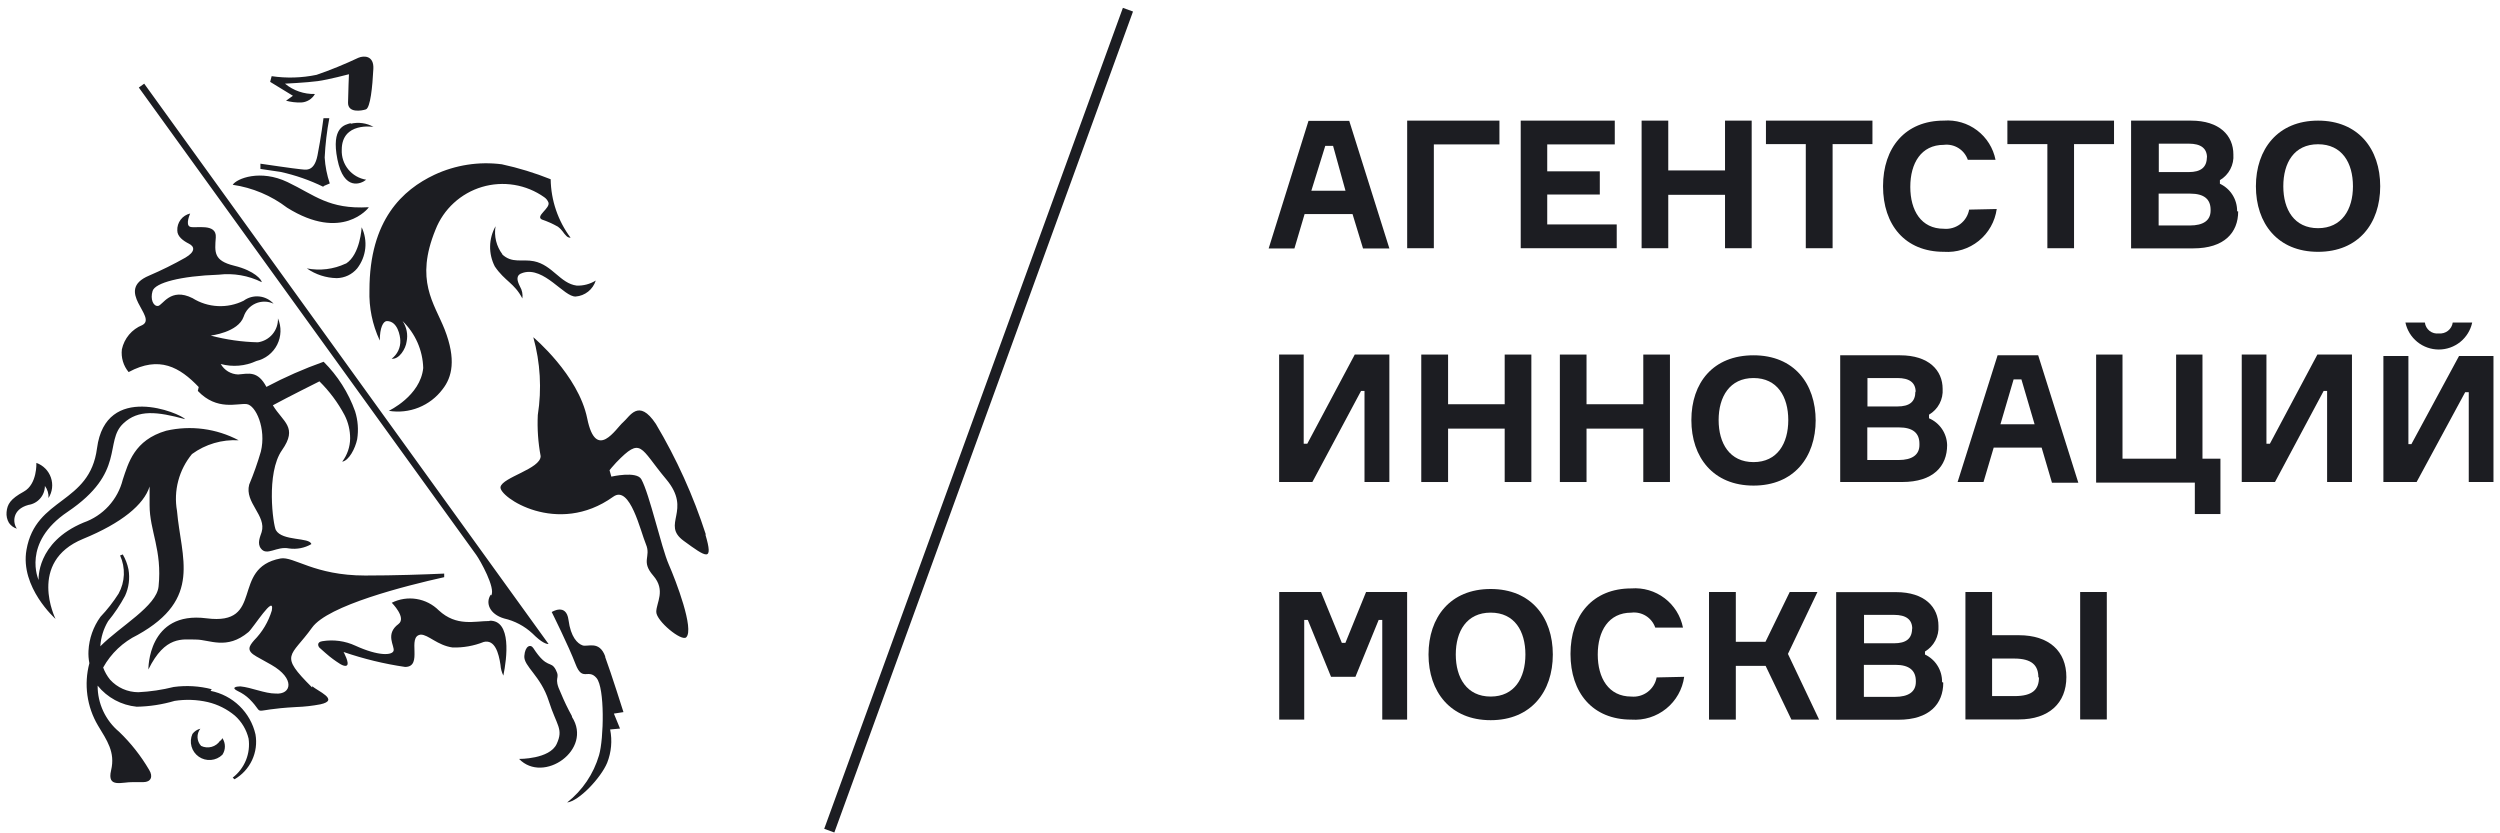 <svg width="177" height="59" viewBox="0 0 177 59" fill="none" xmlns="http://www.w3.org/2000/svg">
<path fill-rule="evenodd" clip-rule="evenodd" d="M92.843 13.503H95.261L94.381 10.326H93.829L92.843 13.503ZM95.759 15.155H92.366L91.645 17.591H89.821L92.642 8.557H95.526L98.368 17.591H96.502L95.759 15.155Z" fill="#1C1D22"/>
<path fill-rule="evenodd" clip-rule="evenodd" d="M101.516 10.224V17.574H99.628V8.54H106.16V10.224H101.516Z" fill="#1C1D22"/>
<path fill-rule="evenodd" clip-rule="evenodd" d="M114.464 15.89V17.574H107.667V8.54H114.326V10.224H109.544V12.13H113.266V13.772H109.544V15.89H114.464Z" fill="#1C1D22"/>
<path fill-rule="evenodd" clip-rule="evenodd" d="M124.019 8.54V17.574H122.132V13.793H118.113V17.574H116.226V8.54H118.113V12.067H122.132V8.54H124.019Z" fill="#1C1D22"/>
<path fill-rule="evenodd" clip-rule="evenodd" d="M132.569 10.203H129.748V17.574H127.85V10.203H125.029V8.54H132.569V10.203Z" fill="#1C1D22"/>
<path fill-rule="evenodd" clip-rule="evenodd" d="M141.368 14.798C141.246 15.684 140.791 16.49 140.096 17.053C139.401 17.615 138.517 17.892 137.624 17.828C134.878 17.828 133.319 15.921 133.319 13.188C133.319 10.456 134.889 8.539 137.624 8.539C138.469 8.474 139.307 8.72 139.982 9.232C140.656 9.743 141.119 10.484 141.283 11.314H139.321C139.202 10.97 138.969 10.677 138.66 10.484C138.352 10.292 137.986 10.21 137.624 10.255C136.013 10.255 135.249 11.557 135.249 13.231C135.249 14.904 136.013 16.196 137.624 16.196C138.039 16.235 138.452 16.117 138.784 15.866C139.116 15.615 139.341 15.249 139.416 14.841L141.368 14.798Z" fill="#1C1D22"/>
<path fill-rule="evenodd" clip-rule="evenodd" d="M149.673 10.203H146.842V17.574H144.954V10.203H142.123V8.54H149.673V10.203Z" fill="#1C1D22"/>
<path fill-rule="evenodd" clip-rule="evenodd" d="M156.511 14.852C156.511 14.1 156.045 13.709 155.069 13.709H152.832V15.964H155.038C155.992 15.964 156.511 15.615 156.511 14.905V14.852ZM156.257 11.167C156.257 10.499 155.822 10.171 154.963 10.171H152.843V12.183H154.963C155.822 12.183 156.246 11.844 156.246 11.124L156.257 11.167ZM158.463 14.969C158.463 16.473 157.476 17.585 155.281 17.585H150.881V8.54H155.122C157.148 8.54 158.123 9.599 158.123 10.934C158.15 11.296 158.075 11.658 157.906 11.98C157.738 12.302 157.482 12.571 157.169 12.755V13.009C157.538 13.183 157.85 13.459 158.066 13.804C158.282 14.15 158.394 14.551 158.388 14.958" fill="#1C1D22"/>
<path fill-rule="evenodd" clip-rule="evenodd" d="M166.589 13.19C166.589 11.527 165.815 10.213 164.118 10.213C162.422 10.213 161.658 11.527 161.658 13.19C161.658 14.852 162.443 16.155 164.118 16.155C165.794 16.155 166.589 14.842 166.589 13.19ZM168.519 13.19C168.519 15.816 166.981 17.829 164.118 17.829C161.255 17.829 159.718 15.816 159.718 13.19C159.718 10.563 161.266 8.54 164.118 8.54C166.971 8.54 168.519 10.552 168.519 13.19Z" fill="#1C1D22"/>
<path fill-rule="evenodd" clip-rule="evenodd" d="M92.302 25.103V31.416H92.556L95.917 25.103H98.367V34.127H96.607V27.677H96.363L92.916 34.127H90.562V25.103H92.302Z" fill="#1C1D22"/>
<path fill-rule="evenodd" clip-rule="evenodd" d="M108.42 25.103V34.127H106.532V30.346H102.524V34.127H100.626V25.103H102.524V28.62H106.532V25.103H108.42Z" fill="#1C1D22"/>
<path fill-rule="evenodd" clip-rule="evenodd" d="M118.232 25.103V34.127H116.345V30.346H112.326V34.127H110.438V25.103H112.326V28.62H116.345V25.103H118.232Z" fill="#1C1D22"/>
<path fill-rule="evenodd" clip-rule="evenodd" d="M126.61 29.741C126.61 28.088 125.836 26.765 124.15 26.765C122.464 26.765 121.679 28.088 121.679 29.741C121.679 31.393 122.464 32.717 124.15 32.717C125.836 32.717 126.61 31.393 126.61 29.741ZM128.55 29.741C128.55 32.378 127.002 34.38 124.15 34.38C121.297 34.38 119.749 32.378 119.749 29.741C119.749 27.104 121.287 25.155 124.15 25.155C127.013 25.155 128.55 27.156 128.55 29.794" fill="#1C1D22"/>
<path fill-rule="evenodd" clip-rule="evenodd" d="M135.895 31.414C135.895 30.651 135.418 30.26 134.443 30.26H132.205V32.569H134.421C135.365 32.569 135.895 32.209 135.895 31.509V31.414ZM135.63 27.76C135.63 27.093 135.195 26.765 134.337 26.765H132.216V28.777H134.337C135.195 28.777 135.609 28.448 135.609 27.718L135.63 27.76ZM137.857 31.509C137.857 33.013 136.871 34.126 134.676 34.126H130.286V25.155H134.527C136.553 25.155 137.539 26.214 137.539 27.538C137.563 27.901 137.486 28.264 137.316 28.585C137.145 28.907 136.888 29.175 136.574 29.359V29.614C136.947 29.774 137.266 30.038 137.494 30.374C137.721 30.71 137.847 31.104 137.857 31.509Z" fill="#1C1D22"/>
<path fill-rule="evenodd" clip-rule="evenodd" d="M141.631 30.037H144.049L143.116 26.86H142.564L141.631 30.037ZM144.547 31.689H141.154L140.433 34.126H138.599L141.43 25.155H144.303L147.145 34.178H145.279L144.547 31.689Z" fill="#1C1D22"/>
<path fill-rule="evenodd" clip-rule="evenodd" d="M155.394 34.169H148.406V25.103H150.273V32.475H154.069V25.103H155.935V32.475H157.207V36.394H155.394V34.169Z" fill="#1C1D22"/>
<path fill-rule="evenodd" clip-rule="evenodd" d="M160.464 25.103V31.416H160.708L164.07 25.103H166.519V34.127H164.759V27.677H164.515L161.069 34.127H158.715V25.103H160.464Z" fill="#1C1D22"/>
<path fill-rule="evenodd" clip-rule="evenodd" d="M175.032 22.834C174.917 23.375 174.619 23.86 174.189 24.208C173.758 24.556 173.221 24.746 172.668 24.746C172.114 24.746 171.577 24.556 171.146 24.208C170.716 23.86 170.418 23.375 170.303 22.834H171.681C171.694 22.95 171.731 23.062 171.787 23.163C171.844 23.265 171.921 23.355 172.012 23.427C172.104 23.499 172.209 23.552 172.322 23.583C172.434 23.614 172.552 23.622 172.668 23.607C172.9 23.631 173.133 23.564 173.317 23.42C173.501 23.276 173.622 23.066 173.654 22.834H175.032ZM170.515 25.206V31.445H170.727L174.099 25.206H176.538V34.124H174.788V27.77H174.534L171.098 34.124H168.744V25.206H170.515Z" fill="#1C1D22"/>
<path fill-rule="evenodd" clip-rule="evenodd" d="M90.568 41.912H93.526L95.001 45.513H95.255L96.718 41.912H99.624V50.946H97.864V43.892H97.609L95.965 47.917H94.237L92.593 43.892H92.339V50.946H90.568V41.912Z" fill="#1C1D22"/>
<path fill-rule="evenodd" clip-rule="evenodd" d="M107.999 46.34C107.999 44.688 107.236 43.374 105.539 43.374C103.843 43.374 103.069 44.688 103.069 46.34C103.069 47.992 103.853 49.316 105.539 49.316C107.225 49.316 107.999 48.003 107.999 46.34ZM109.94 46.34C109.94 48.977 108.392 50.989 105.539 50.989C102.687 50.989 101.139 48.977 101.139 46.34C101.139 43.703 102.676 41.701 105.539 41.701C108.402 41.701 109.94 43.713 109.94 46.34Z" fill="#1C1D22"/>
<path fill-rule="evenodd" clip-rule="evenodd" d="M119.24 47.919C119.118 48.805 118.663 49.611 117.968 50.173C117.273 50.736 116.389 51.013 115.497 50.949C112.75 50.949 111.191 49.042 111.191 46.299C111.191 43.556 112.771 41.66 115.497 41.66C116.341 41.595 117.18 41.841 117.854 42.353C118.528 42.864 118.991 43.605 119.155 44.435H117.193C117.074 44.091 116.841 43.798 116.532 43.605C116.224 43.413 115.858 43.331 115.497 43.376C113.885 43.376 113.121 44.678 113.121 46.341C113.121 48.004 113.885 49.317 115.497 49.317C115.911 49.356 116.325 49.238 116.656 48.987C116.988 48.736 117.214 48.37 117.289 47.962L119.24 47.919Z" fill="#1C1D22"/>
<path fill-rule="evenodd" clip-rule="evenodd" d="M120.998 41.912H122.896V45.439H124.996L126.713 41.912H128.675L126.586 46.297L128.792 50.946H126.83L125.006 47.144H122.896V50.946H120.998V41.912Z" fill="#1C1D22"/>
<path fill-rule="evenodd" clip-rule="evenodd" d="M135.642 48.225C135.642 47.462 135.165 47.071 134.2 47.071H131.963V49.337H134.168C135.123 49.337 135.642 48.977 135.642 48.278V48.225ZM135.388 44.529C135.388 43.861 134.953 43.533 134.094 43.533H131.973V45.545H134.094C134.953 45.545 135.377 45.217 135.377 44.486L135.388 44.529ZM137.583 48.331C137.583 49.835 136.607 50.958 134.402 50.958H130.001V41.923H134.242C136.268 41.923 137.243 42.982 137.243 44.317C137.266 44.677 137.188 45.036 137.02 45.356C136.852 45.675 136.599 45.942 136.289 46.128V46.34C136.656 46.515 136.966 46.791 137.18 47.137C137.395 47.482 137.505 47.882 137.498 48.289" fill="#1C1D22"/>
<path fill-rule="evenodd" clip-rule="evenodd" d="M147.275 50.936H149.162V41.912H147.275V50.936ZM144.316 47.959C144.316 47.112 143.86 46.625 142.599 46.625H141.04V49.283H142.641C143.903 49.283 144.359 48.817 144.359 47.959H144.316ZM139.152 50.936V41.912H141.04V44.973H142.938C145.059 44.973 146.299 46.095 146.299 47.938C146.299 49.781 145.059 50.936 142.938 50.936H139.152Z" fill="#1C1D22"/>
<path fill-rule="evenodd" clip-rule="evenodd" d="M15.585 52.44C15.444 52.654 15.23 52.81 14.982 52.878C14.734 52.947 14.47 52.923 14.239 52.811C14.085 52.648 13.995 52.435 13.985 52.212C13.976 51.988 14.047 51.769 14.186 51.593C13.96 51.645 13.761 51.777 13.624 51.964C13.5 52.243 13.477 52.556 13.559 52.85C13.642 53.145 13.824 53.401 14.075 53.575C14.326 53.749 14.63 53.831 14.935 53.805C15.24 53.78 15.526 53.649 15.745 53.436C15.861 53.262 15.923 53.057 15.923 52.848C15.923 52.639 15.861 52.434 15.745 52.26C15.712 52.327 15.669 52.387 15.617 52.44H15.585ZM35.574 18.008C35.36 17.727 35.207 17.405 35.123 17.063C35.039 16.72 35.026 16.364 35.086 16.016C34.842 16.45 34.709 16.937 34.7 17.434C34.691 17.931 34.805 18.423 35.033 18.866C35.754 19.925 36.411 20.031 36.984 21.132C37.025 20.839 36.965 20.54 36.814 20.285C36.592 19.84 36.496 19.459 37.037 19.31C38.532 18.866 39.932 21.037 40.759 20.994C41.082 20.969 41.39 20.847 41.643 20.645C41.896 20.443 42.083 20.17 42.18 19.861C41.777 20.112 41.308 20.238 40.833 20.221C39.667 20.073 39.115 18.76 37.8 18.495C36.963 18.325 36.252 18.675 35.542 17.997L35.574 18.008ZM34.746 42.103C34.354 42.675 34.651 43.48 35.69 43.787C36.44 43.958 37.131 44.324 37.694 44.846C38.362 45.514 38.681 45.598 38.84 45.598L10.209 5.923L9.828 6.198C9.828 6.198 26.37 29.097 33.718 39.286C33.994 39.667 35.107 41.648 34.778 42.156L34.746 42.103ZM34.662 43.967C33.601 43.967 32.329 44.38 31.067 43.215C30.639 42.788 30.087 42.505 29.489 42.408C28.892 42.311 28.279 42.405 27.737 42.675C27.737 42.675 28.798 43.734 28.215 44.179C27.239 44.899 27.96 45.746 27.865 46.075C27.769 46.403 26.804 46.467 25.161 45.715C24.429 45.376 23.613 45.266 22.817 45.397C22.393 45.461 22.531 45.778 22.626 45.863C22.722 45.948 23.316 46.488 23.581 46.668C23.846 46.848 24.344 47.261 24.556 47.113C24.768 46.965 24.323 46.16 24.323 46.16C25.739 46.647 27.199 47.002 28.681 47.219C29.996 47.219 28.766 45.037 29.795 44.931C30.325 44.931 30.972 45.694 32.043 45.842C32.797 45.863 33.548 45.73 34.248 45.45C35.033 45.259 35.309 46.223 35.436 47.081C35.453 47.343 35.521 47.598 35.637 47.833C35.892 46.604 36.231 43.904 34.662 43.946V43.967ZM42.848 46.467C42.424 45.323 41.607 45.821 41.247 45.694C40.886 45.566 40.409 45.111 40.25 43.893C40.091 42.675 39.062 43.332 39.062 43.332C39.062 43.332 40.261 45.736 40.748 47.017C41.236 48.299 41.639 47.303 42.233 48.002C42.827 48.702 42.752 52.303 42.413 53.468C42.027 54.791 41.238 55.961 40.154 56.815C40.992 56.719 42.54 55.078 42.986 54.008C43.283 53.258 43.357 52.437 43.198 51.646L43.898 51.582L43.463 50.523L44.141 50.417C44.141 50.417 43.272 47.663 42.848 46.52V46.467ZM14.992 48.797C14.113 48.569 13.198 48.515 12.298 48.638C11.478 48.843 10.64 48.967 9.796 49.009C9.418 49.008 9.045 48.929 8.699 48.776C8.354 48.623 8.045 48.399 7.792 48.119C7.583 47.862 7.418 47.572 7.304 47.261C7.859 46.258 8.711 45.452 9.743 44.952C14.345 42.389 12.818 39.508 12.532 36.172C12.406 35.464 12.436 34.738 12.62 34.043C12.803 33.348 13.134 32.702 13.592 32.147C14.548 31.448 15.718 31.104 16.9 31.173C15.326 30.339 13.505 30.098 11.768 30.495C9.499 31.152 9.085 32.793 8.693 33.958C8.519 34.655 8.173 35.298 7.689 35.829C7.204 36.359 6.594 36.761 5.915 36.998C2.543 38.407 2.734 41.065 2.734 41.065C2.734 41.065 1.514 38.438 4.791 36.235C8.948 33.429 7.346 31.268 8.736 29.976C9.796 28.98 11.121 29.139 13.115 29.679C12.754 29.256 7.484 27.042 6.869 31.734C6.35 35.727 2.532 35.166 1.875 38.926C1.408 41.584 3.932 43.819 3.932 43.819C3.932 43.819 1.917 39.783 5.883 38.153C8.619 37.03 10.188 35.727 10.591 34.446C10.591 34.858 10.591 35.293 10.591 35.769C10.591 37.581 11.492 38.947 11.227 41.52C11.089 42.919 8.534 44.317 7.103 45.757C7.141 45.129 7.33 44.518 7.654 43.978C8.111 43.422 8.512 42.822 8.852 42.188C9.122 41.602 9.207 40.948 9.096 40.313C9.021 39.94 8.885 39.582 8.693 39.254L8.502 39.328C8.696 39.756 8.787 40.222 8.769 40.691C8.75 41.16 8.623 41.618 8.396 42.029C8.022 42.616 7.593 43.166 7.113 43.671C6.604 44.374 6.31 45.209 6.265 46.075C6.249 46.369 6.27 46.665 6.328 46.954C6.131 47.692 6.083 48.461 6.187 49.218C6.291 49.974 6.544 50.702 6.933 51.36C7.569 52.419 8.174 53.245 7.866 54.537C7.558 55.83 8.64 55.353 9.425 55.374H10.156C10.665 55.374 10.867 55.003 10.559 54.506C9.979 53.516 9.266 52.611 8.439 51.815C7.958 51.416 7.573 50.915 7.309 50.35C7.045 49.784 6.909 49.167 6.912 48.543C7.25 48.963 7.67 49.311 8.145 49.568C8.62 49.824 9.142 49.983 9.679 50.036C10.588 50.02 11.49 49.88 12.362 49.623C13.145 49.502 13.944 49.531 14.716 49.708C15.422 49.876 16.079 50.206 16.635 50.672C17.114 51.102 17.45 51.667 17.6 52.292C17.674 52.811 17.609 53.34 17.412 53.826C17.214 54.311 16.891 54.736 16.476 55.056L16.604 55.173C17.147 54.859 17.581 54.386 17.846 53.818C18.112 53.249 18.196 52.613 18.088 51.995C17.914 51.229 17.52 50.53 16.956 49.983C16.391 49.436 15.679 49.064 14.907 48.913L14.992 48.797ZM14.006 27.678C15.363 29.107 16.816 28.535 17.462 28.61C18.109 28.684 18.862 30.347 18.47 31.967C18.239 32.762 17.963 33.544 17.643 34.308C17.303 35.589 18.883 36.5 18.523 37.676C18.417 38.004 18.194 38.47 18.47 38.83C18.894 39.402 19.583 38.65 20.463 38.83C21.009 38.908 21.566 38.8 22.043 38.523C21.937 38.025 19.976 38.333 19.53 37.528C19.339 37.167 18.82 33.503 19.965 31.872C21.11 30.241 20.039 29.891 19.318 28.694C20.304 28.154 22.616 27 22.616 27C23.328 27.703 23.928 28.51 24.397 29.393C24.658 29.905 24.792 30.472 24.79 31.046C24.783 31.639 24.586 32.214 24.228 32.687C24.705 32.613 25.15 31.755 25.288 31.099C25.393 30.436 25.342 29.758 25.14 29.118C24.668 27.798 23.907 26.601 22.913 25.612C21.521 26.106 20.167 26.701 18.862 27.392C18.247 26.237 17.622 26.449 16.858 26.512C16.607 26.504 16.362 26.431 16.146 26.302C15.931 26.172 15.753 25.989 15.628 25.771C16.468 26 17.362 25.925 18.152 25.559C18.466 25.486 18.761 25.345 19.015 25.146C19.269 24.947 19.476 24.695 19.622 24.407C19.767 24.119 19.848 23.802 19.858 23.48C19.868 23.158 19.806 22.837 19.679 22.541C19.693 22.949 19.556 23.347 19.294 23.66C19.031 23.973 18.662 24.178 18.258 24.235C17.129 24.209 16.008 24.049 14.918 23.759C14.918 23.759 16.858 23.536 17.25 22.424C17.317 22.216 17.427 22.024 17.574 21.862C17.721 21.7 17.901 21.571 18.102 21.483C18.302 21.396 18.52 21.353 18.738 21.356C18.957 21.359 19.173 21.41 19.371 21.503C19.107 21.212 18.743 21.029 18.352 20.99C17.96 20.951 17.567 21.058 17.25 21.291C16.682 21.572 16.052 21.703 15.419 21.671C14.786 21.64 14.172 21.447 13.634 21.111C12.065 20.317 11.514 21.63 11.185 21.662C10.856 21.693 10.623 21.185 10.803 20.602C10.983 20.02 12.775 19.543 15.479 19.448C16.527 19.323 17.589 19.507 18.533 19.978C18.533 19.829 18.056 19.173 16.582 18.813C15.108 18.453 15.204 17.849 15.278 16.811C15.352 15.773 13.836 16.186 13.465 16.059C13.094 15.932 13.465 15.116 13.465 15.116C13.195 15.178 12.955 15.333 12.789 15.554C12.622 15.775 12.538 16.047 12.553 16.324C12.553 16.747 12.977 17.054 13.38 17.256C13.783 17.457 13.847 17.817 13.126 18.241C12.294 18.711 11.437 19.135 10.559 19.512C8.036 20.571 11.185 22.445 10.072 23.017C9.709 23.163 9.388 23.396 9.136 23.695C8.885 23.995 8.711 24.351 8.629 24.733C8.595 25.02 8.619 25.311 8.702 25.587C8.784 25.864 8.921 26.121 9.107 26.343C11.28 25.167 12.723 25.994 14.069 27.402L14.006 27.678ZM26.889 24.108C26.889 23.187 27.133 22.742 27.387 22.731C28.162 22.731 28.331 23.791 28.342 24.098C28.354 24.349 28.304 24.598 28.197 24.826C28.09 25.053 27.928 25.25 27.727 25.4C28.278 25.453 28.724 24.68 28.787 24.193C28.84 23.943 28.842 23.684 28.793 23.433C28.744 23.182 28.644 22.943 28.501 22.731C29.405 23.606 29.931 24.8 29.964 26.057C29.763 28.038 27.525 29.086 27.525 29.086C28.239 29.204 28.971 29.124 29.642 28.855C30.313 28.586 30.898 28.139 31.332 27.561C32.011 26.703 32.308 25.443 31.481 23.325C30.738 21.45 29.36 19.861 30.834 16.26C31.116 15.54 31.559 14.893 32.129 14.37C32.699 13.846 33.38 13.459 34.122 13.237C34.864 13.015 35.647 12.966 36.411 13.091C37.175 13.217 37.9 13.514 38.532 13.962C38.666 14.053 38.769 14.182 38.829 14.332C38.977 14.745 37.885 15.296 38.362 15.54C38.756 15.673 39.136 15.843 39.497 16.048C39.836 16.302 39.9 16.525 40.08 16.684C40.119 16.731 40.167 16.769 40.222 16.794C40.277 16.82 40.337 16.833 40.398 16.832C39.503 15.634 39.01 14.185 38.988 12.691C37.867 12.242 36.711 11.888 35.531 11.632C33.902 11.421 32.247 11.679 30.759 12.373C28.522 13.432 26.157 15.55 26.157 20.55C26.117 21.769 26.364 22.98 26.878 24.087L26.889 24.108ZM2.013 35.748C2.336 35.7 2.631 35.538 2.845 35.291C3.059 35.045 3.178 34.73 3.179 34.403C3.364 34.65 3.454 34.954 3.434 35.261C3.569 35.047 3.655 34.806 3.685 34.555C3.714 34.304 3.687 34.049 3.604 33.81C3.521 33.571 3.386 33.353 3.208 33.174C3.03 32.994 2.813 32.857 2.575 32.772C2.575 32.772 2.649 34.276 1.684 34.806C0.719 35.335 0.518 35.706 0.465 36.257C0.44 36.522 0.499 36.789 0.634 37.019C0.77 37.216 0.968 37.362 1.196 37.432C0.899 37.03 0.836 36.066 2.013 35.748ZM26.094 14.671C23.273 14.83 22.287 13.813 20.357 12.892C18.427 11.97 16.762 12.638 16.476 13.083C17.876 13.288 19.201 13.845 20.325 14.703C24.238 17.15 26.094 14.703 26.094 14.703V14.671ZM24.832 8.719C24.419 8.835 23.432 8.994 23.888 11.282C24.344 13.57 25.596 13.008 25.924 12.723C25.426 12.643 24.975 12.383 24.656 11.992C24.338 11.601 24.174 11.108 24.196 10.604C24.196 8.613 26.444 8.984 26.444 8.984C25.954 8.708 25.378 8.629 24.832 8.761V8.719ZM49.974 37.845C49.091 35.108 47.903 32.479 46.432 30.008C45.212 28.175 44.597 29.489 44.11 29.902C43.622 30.315 42.201 32.709 41.575 29.626C40.95 26.544 37.758 23.875 37.758 23.875C38.256 25.667 38.365 27.545 38.076 29.383C38.03 30.358 38.098 31.336 38.278 32.295C38.278 33.196 35.574 33.789 35.436 34.477C35.298 35.166 39.455 38.015 43.42 35.166C44.608 34.308 45.35 37.633 45.732 38.534C46.114 39.434 45.35 39.72 46.252 40.758C47.153 41.796 46.464 42.675 46.464 43.321C46.464 43.967 48.256 45.439 48.584 45.122C49.168 44.55 47.863 41.139 47.344 39.953C46.824 38.767 45.986 34.965 45.403 33.926C45.064 33.333 43.282 33.746 43.282 33.746L43.155 33.291C43.155 33.291 43.399 32.984 43.622 32.751C45.435 30.876 45.287 31.692 47.163 33.926C49.04 36.161 46.782 37.104 48.404 38.29C50.026 39.476 50.525 39.815 49.942 37.845H49.974ZM20.251 7.13C20.597 7.223 20.954 7.266 21.312 7.257C21.514 7.249 21.711 7.189 21.883 7.084C22.056 6.978 22.198 6.83 22.298 6.654C21.525 6.675 20.772 6.416 20.177 5.923C20.177 5.923 21.725 5.849 22.499 5.743C23.273 5.637 24.705 5.256 24.705 5.256C24.705 5.256 24.652 6.527 24.641 7.268C24.631 8.009 25.585 7.85 25.903 7.745C26.221 7.639 26.37 6.145 26.433 4.885C26.486 3.932 25.776 3.921 25.373 4.091C24.409 4.546 23.422 4.949 22.414 5.298C21.368 5.517 20.291 5.549 19.233 5.393L19.127 5.796L20.739 6.781L20.251 7.13ZM22.902 13.178L23.348 12.987C23.148 12.395 23.026 11.779 22.987 11.155C23.032 10.22 23.142 9.289 23.316 8.369H22.902C22.902 8.369 22.722 9.778 22.478 11.007C22.234 12.235 21.587 12.002 21.269 11.981C20.951 11.96 18.438 11.589 18.438 11.589V11.96L19.869 12.172C20.919 12.403 21.937 12.759 22.902 13.231V13.178ZM24.471 18.664C23.615 19.066 22.653 19.184 21.725 19.003C22.347 19.44 23.086 19.679 23.846 19.692C24.122 19.686 24.393 19.622 24.642 19.504C24.89 19.385 25.111 19.214 25.288 19.003C25.605 18.595 25.803 18.106 25.86 17.592C25.916 17.078 25.828 16.558 25.606 16.091C25.606 16.091 25.511 18.018 24.493 18.664H24.471ZM22.096 48.67C19.71 46.297 20.58 46.551 22.096 44.433C23.22 42.866 28.692 41.478 31.449 40.864V40.61C30.049 40.673 27.95 40.747 25.85 40.747C22.245 40.747 20.792 39.37 19.859 39.54C16.275 40.218 18.799 44.317 14.621 43.776C10.443 43.236 10.506 47.399 10.506 47.399C11.694 44.984 12.924 45.281 13.878 45.281C14.833 45.281 16.052 46.043 17.59 44.751C17.929 44.465 19.466 41.987 19.244 43.226C19.003 44.024 18.57 44.752 17.982 45.344C17.632 45.757 17.42 46.064 18.152 46.477L19.212 47.07C20.919 48.045 20.633 49.189 19.52 49.104C18.735 49.104 17.802 48.67 17.017 48.596C16.699 48.596 16.338 48.691 16.847 48.934C17.149 49.075 17.425 49.264 17.664 49.496C18.915 50.746 17.42 50.248 20.994 50.057C21.559 50.037 22.123 49.973 22.679 49.867C24.1 49.559 22.425 48.903 22.117 48.585L22.096 48.67ZM40.494 50.703C40.201 50.175 39.939 49.63 39.709 49.072C39.136 47.875 39.709 48.108 39.349 47.42C38.988 46.731 38.755 47.42 37.758 45.884C37.567 45.588 37.175 45.715 37.122 46.446C37.069 47.176 38.288 47.854 38.85 49.623C39.412 51.392 39.91 51.593 39.412 52.673C38.914 53.754 36.751 53.732 36.751 53.732C38.479 55.522 41.989 53.076 40.494 50.756" fill="#1C1D22"/>
<path d="M79.5 0.556L58.354 58.68L59.071 58.941L80.217 0.816L79.5 0.556Z" fill="#1C1D22"/>
</svg>
